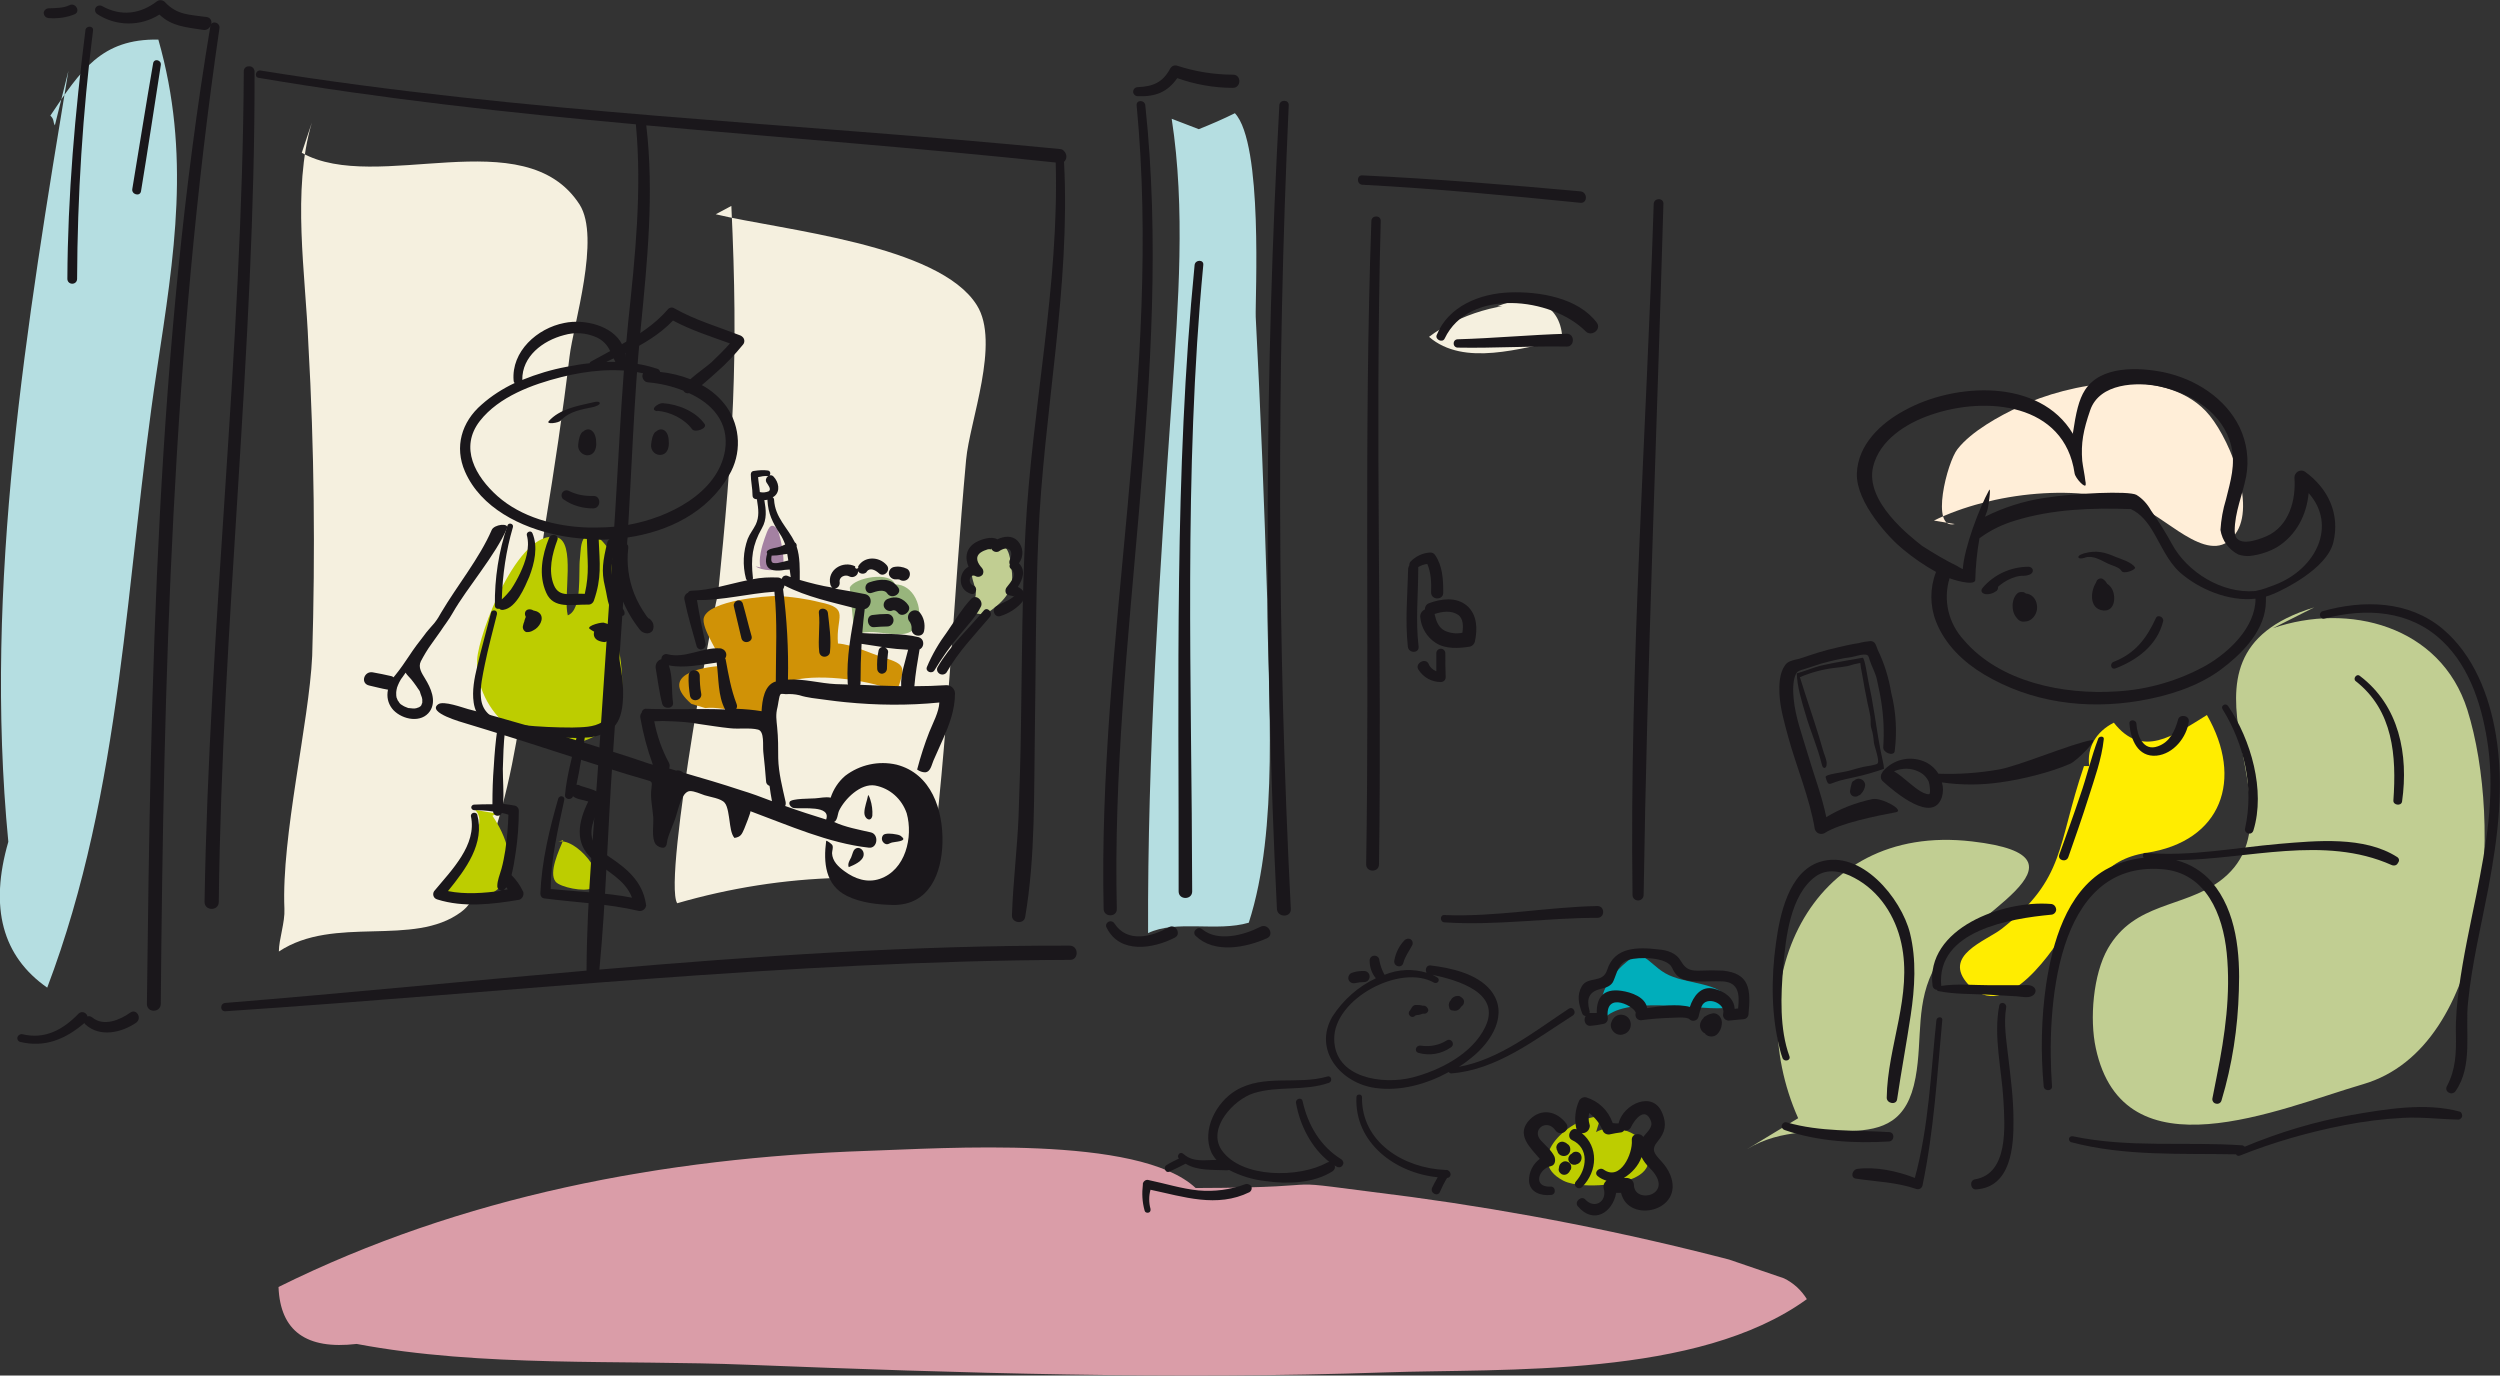 <svg version="1.1" id="Calque_1" xmlns="http://www.w3.org/2000/svg" x="0" y="0" viewBox="0 0 719.9 396.1" xml:space="preserve"><rect x="0" y="0" width="719.9" height="396.1" fill="#333333" stroke="none"/><style>.st0{fill:#b5dee1}.st3{fill:#f5f0df}.st4{fill:#c1ce92}.st6{fill:#bdcd00}.st10{fill:#1a171b}</style><g id="Calque_5"><path class="st0" d="M15.8 36.1c-.6-1-.1-1.7-1.3-2.8 8.7-13 14.7-22.2 31.1-21.9 9.4 33 4.6 62-.4 95-9.1 59.9-9.8 120.5-31.6 178-12.9-9-16.7-23-11.2-42-7.2-74.3 5.3-149.1 17.3-222M337.4 34.2c4 25.9 1.9 53.1.1 79.7-3.6 51.4-7.1 103.3-6.9 154.8 8.1-3.9 19.8-.3 29-3 8.8-27.2 5.5-65.2 5.3-93.1-.8-27.1-1.9-54.2-3.3-81.3-.2-5.3 2.2-50-6-58.7-3.4 1.7-6.9 3.2-10.4 4.6"/><path d="M562.9 150.9c-7.2 1.8-2.2-17.9.8-21.6 4-5.1 12-9.5 17.8-12.2 14.3-6.8 41.1-11.8 53.6 1.2 6.3 6.5 14.4 25.8 9.1 34.7-6.7 11.2-19.2-3.1-27.8-6.9-16.9-7.4-43.1-4.3-59.5 3.8" fill="#ffeed8"/><path d="M344.3 342.1c-16.4-15.4-72.7-11.4-94.5-10.7-58.7 2-116.8 13-169.6 39.2.5 12.7 8 18.1 22.5 16.4 36 6.8 76.2 4.5 112.7 6 60.9 2.4 122.5 4.3 183.3 2.2 34.8-1.2 90.2 1.7 121.6-21.1-1.6-2.6-3.9-4.7-6.6-6l-15.8-5.4c-30-7.8-60.5-13.8-91.3-18-47.2-6-14.7-2.7-62.3-2.6" fill="#da9da8"/><path class="st3" d="M89.8 35.3c-5.8 19.6-1.8 43.5-1 63.9 1.7 29.9 2 59.8 1.1 89.7-.9 19.2-8.9 51.9-8 72.8.2 3.9-1.6 8.8-1.6 12.3 16-10.6 38.7-1.1 52.5-11.4 4.6-3.4 3.8-7.7 5.7-12.3 12.8-30.4 13.4-67.8 18.6-99.8 2.6-16 5-31.8 6.9-47.8 1.1-9.3 9-34.2 2.9-43.8-15.9-24.6-58.4-2.8-80-14.9M206.1 61.7c19.1 4.6 64.3 8.7 75.2 26.2 6.8 10.8-2.1 33.4-3.1 44.5-3.7 40.4-5.2 80.8-10.4 121.2-8.5 2.7-17.7 2.4-26-.8-15.9.4-31.6 2.9-46.8 7.3-4.3-7 12.3-94.4 11.7-88.4 4.4-43.5 6-68.6 3.9-112.4M442.8 88.2c-9.2-2-23.2 2.6-31.3 8.8 10.1 8.7 26.5 3.2 38.4.9-.2-9.8-7.8-14-18.8-9.7"/><path class="st4" d="M517.8 322c-16.9-37.9 2.5-85.3 50.1-79.7 38.8 4.5-2.5 21.9-10.4 35.6-6.1 10.6-3.8 21-5.9 32.4-4.7 25.8-28.5 8.4-48.5 20.6M654.5 180.9c21.7-7.5 48.3-.8 56 23.5 10.3 32.9 6.6 97.1-30 107.8-24.3 7.1-69 27-77-10.4-1.8-8.3-.8-21.2 3.5-28.7 7.7-13.3 21.6-11.6 32.1-19.3 27.1-19.9-20.5-64.3 27.3-78.9"/><path d="M601.6 220.6c-.7-5.4 2-9.9 7.1-12.5 8.1 10.4 17.1 3.8 26.8-2.2 10.6 18.4 4.4 36.4-17.5 39.7-12.3 1.9-15.9 10.1-22.2 20.6-3.8 6.4-18.2 29-29 17.3-7.7-8.4 5.1-12.5 9.7-16.1 18.4-14.6 15.7-23.6 23.6-46.8" fill="#ffed00"/><path class="st6" d="M461 321.5c-8.5-.2-22.8 12.3-10.8 18.5 3 1.5 8.3 1.5 11.7 1.2 4-.4 12.1-1.6 12.8-6.6 1.1-7.8-9.5-11.8-15.1-8.6"/><path d="M461.2 290c-.5-5.1 3.6-10.1 7.3-13.1 5.3-4.7 6.6 2.1 13.3 4.4 5.9 2.3 18.3 2.3 14.4 9-8.5.5-28.6-3.7-34.5 3.2" fill="#00aebb"/><path class="st4" d="M279 176.4c.4-2 2.1-3.5 2-5.8-.1-1.6-.9-3.1-1.1-4.7-.6-4.2 2.5-10.5 7.8-9.3 3.2.7 3.2 4.8 3.6 7.4 1 6.3-2.5 9.5-7.7 13"/><path d="M219 163.4c-.7-2.2.4-6.2 1.2-8.4.9-2.5 1.6-4.9 3.5-2.8.8.9 2.5 9.1 1.7 10.6-1.2 2.1-6.2 1.5-7.8.3" fill="#a481a2"/><path d="M244.7 169.2c1.3-2.9 11.9-4.8 13-.9 5.3-.2 8.5 7 6.3 11.6-2.9 6.2-13.6-.6-17.9 3.5" fill="#98b57c"/></g><g id="Calque_2"><path class="st10" d="M451.7 290.5c-9.7 6.4-19.9 14.6-31.6 16.7 1.3-.8 2.5-1.7 3.6-2.6 5.8-4.6 11-12.7 5.5-19.5-4-4.8-11.5-6.4-17.3-7.1-1.2-.1-1.6 1.3-1.1 2.1-4-1.2-8.2-1-12.1.6-.7-1.2-1.2-2.6-1.5-4.1 0-.8-.6-1.4-1.4-1.4-.8 0-1.4.6-1.4 1.4 0 1.9.6 3.7 1.8 5.1-5.1 2.4-9.4 6.2-12.5 11-5.7 9.7 2.5 19.3 12.4 20.6 7.2 1 14.7-1.1 21.1-4.6.1.2.4.4.7.4 13.1-1 24.2-9.8 34.9-16.6 1.4-.8.2-2.9-1.1-2zm-45.1 19.8c-8.4 2.1-22.3.2-22.4-11.1-.1-11.6 19.1-21.8 28.8-16.2.4.2 1 0 1.2-.4.2-.4.1-.9-.3-1.1-.4-.3-.9-.5-1.4-.8 7.4 1.6 19.9 5.2 15.2 15-3.7 7.8-13.2 12.6-21.1 14.6zM416.5 336.9h-.3c-11.9-.5-24.2-7.9-24-21 0-.5-.5-.8-.9-.7-.4 0-.7.3-.7.7-.6 13.2 11.2 21.9 23.4 23.1-.6 1-1.1 2-1.6 3-.7 1.5 1.5 2.7 2.2 1.3.6-1.4 1.3-2.8 2.1-4.1.6 0 1.1-.6 1-1.2s-.6-1.1-1.2-1.1zM386.2 333.8c-6-3.7-9.6-9.9-11.1-16.7-.3-1.3-2.1-.7-1.9.5 1.1 6.4 4.4 12.9 9.6 17-.2 0-.5.1-.7.2-7.9 4.4-24.6 4.6-30.3-3.6-4.3-6.3 3.5-14.6 9.2-16.4 7-2.2 14.6-.5 21.7-3 1.1-.4.7-2.2-.5-1.8-8.7 2.5-18.2-.8-26.3 4-5.7 3.4-9.9 11.4-7.1 17.8.4.8.9 1.6 1.5 2.2-3.3 0-6.7.8-9.5-1.7-.4-.4-1-.4-1.3 0-.4.4-.4 1 0 1.3-1.2.6-2.5 1.2-3.6 1.9-1 .6-.3 2.4.8 1.9 1.6-.7 3.1-1.5 4.7-2.3 3.4 2.1 7.9 1.7 11.8 1.9.2 0 .5 0 .7-.1 3.3 1.7 6.8 2.8 10.5 3.2 6.2.9 13.8.7 19.3-2.8.6-.4.9-1.1.6-1.7.2.1.5.3.7.4.6.3 1.4.1 1.7-.6.3-.5.1-1.2-.5-1.6zM358.6 341c-4.3 1.6-8.9 2.2-13.5 1.8-4.9-.5-9.6-2-14.4-3-.7-.2-1.4.3-1.6 1v.3c-.3 2.5-.2 5 .5 7.5.1.5.6.7 1.1.6s.7-.6.6-1.1c-.5-1.8-.5-3.7 0-5.5 9.5 2 19.1 5.3 28.5.7.6-.4.8-1.1.5-1.8-.6-.5-1.2-.7-1.7-.5z"/><path class="st10" d="M410 289.6h-.4c-.5-.2-1.1-.2-1.6-.2h-.5c-.5.1-.9.5-1.1 1-.1.1-.2.2-.2.3s-.1.2-.2.3l-.1.1c-.8 1 .6 2.4 1.6 1.4l.1-.1h.1l.3-.1c.6 0 1.2-.2 1.7-.4h.5c.6 0 1.1-.5 1.1-1.1-.2-.7-.7-1.2-1.3-1.2zM421.2 287.5c-.3-.3-.6-.5-1-.7-.7-.1-1.5.1-2 .6-.2.2-.3.3-.4.6-.2.2-.3.3-.4.5-.2.5-.3 1-.1 1.5 0 .3.1.5.3.7.2.2.5.3.8.3.7.2 1.4 0 1.9-.5.3-.4.6-.8 1-1.1.4-.6.4-1.4-.1-1.9zM404.5 270.7c-1.6 1.6-2.6 3.7-3 5.9-.3 1.7 2.1 2.4 2.6.7.5-1.9 1.6-3.3 2.5-5 .4-.6.2-1.5-.5-1.9-.5-.2-1.2-.1-1.6.3zM392.8 279.6c-1.2 0-2.3.1-3.4.5-.8.2-1.3 1.1-1.1 1.9s1.1 1.3 1.9 1.1c.9-.2 1.8-.3 2.6-.3.9 0 1.6-.7 1.6-1.6s-.7-1.6-1.6-1.6zM534.7 136.3c-.3 8.5 9.6 18.9 13.2 21.8 3 2.5 6.2 4.7 9.6 6.6-1.8 4.6-1.8 9.7 0 14.3 2.6 6.6 7.8 11.6 13.8 15.2 13.6 8.1 29.3 10.2 44.8 7.6 8.2-1.4 16.6-4 23.3-8.9 5.8-4.3 12.2-10.6 13-18.2.1-1 .1-1.9.1-2.9 1-.3 2-.7 2.9-1.1 1.8-.8 14.6-6.8 16.5-14.5 2-8.2-1.5-15.6-8.2-20.4-1-.6-2.2-.2-2.7.7-.2.3-.3.7-.3 1 .5 6.4-1.5 14-8 16.9-2.8 1.2-9.2 3.5-9.2-1.5 0-5.4 2.3-10.5 3.3-15.7.9-4.8.2-9.8-1.9-14.2-4.1-8.4-12.8-13.9-21.8-15.8-7.4-1.5-18.2-1.9-22.7 5.1-1.8 2.8-2.6 6.5-3.5 12.5.1.2.2.5 0 .1-9.6-16.1-34.1-14.7-48.5-6.7-6.9 3.7-13.4 9.9-13.7 18.1zm26.7 30.2c.3.2 7.3 2.5 7.4.5.1-4 .5-8 1.2-12 3.1-2.3 6.6-4 10.3-5.1 10.7-3.3 22.1-3.7 33.3-3.3 2.8 1.3 4.8 3.7 6.7 7 2.2 3.8 4.1 8.2 7.4 11.2 5.4 4.8 14.1 8.5 21.8 7.6 0 8.2-7.6 15.4-14.2 19.2-7.9 4.4-16.8 7-25.8 7.5-15.2 1-33.6-2.6-44-14.8-4.5-4.9-6-11.6-4.1-17.8zm-22-32.2c1.9-7.6 9.5-12.4 16.5-14.8 16-5.6 38.6-3.4 41.5 16.8.2 1.4 3.2 4.6 3.2 3.2 0-.3 0-.7-.1-1-.2-1.8-.7-4.1-.9-5.8-.4-5.1.3-8.8 2.3-14.6 2.7-7.8 13.4-8.2 20.1-6.8 8.9 1.9 18.2 7.6 20.5 17.1 1.3 5.4-.2 10.1-1.5 15.4-.9 2.9-1.4 5.8-1.6 8.8.5 3.1 2.4 5.7 5.2 7.1 1 .3 2.1.5 3.2.4 2.8-.3 5.6-1.2 8-2.6 5.5-3.5 8.4-9.2 9-15.5 8.2 9.2 2.3 21.8-9.7 26.4-4.7 1.8-4.3 1.4-5.7 1.8-9.5.8-19.6-5.4-24-13.6-1.8-3.3-3.8-6.5-6-9.6-1-1.8-2.4-3.4-4.2-4.5-2.2-1.2-17.8-.5-26.6.9-5.9.9-11.6 2.7-17 5.4.2-.5.4-1.1.6-1.6.4-1.1 1.2-7.1.6-6.1-2.9 5.3-7.2 16.7-7.6 22.8-.3-.1-1.6-.9-1.6-.9-3.5-1.7-6.8-3.7-10.1-5.8-3.4-2.7-16.6-12.8-14.1-22.9z"/><path class="st10" d="M596.8 124.8c-.2-.3-.1-.2 0 0zM517.2 189.9c.3-.1.6-.1.9-.2 3.6-1.2 7.1-2.4 10.8-3.2 2.1-.5 4.2-1 6.3-1.3 1.1-.3 2.3-.5 3.5-.6 1.4.1 1.5 1.3 2 2.5 1.9 3.9 3.2 8.1 3.9 12.4 1.4 5.5 1.7 11.2 1 16.8-.2 1.6-3.4.5-3.3-1.1.3-4.4.1-8.9-.6-13.3-.3-2.1-.8-4.1-1.2-6.1s-1.5-3.8-2.1-5.7c-.2-.6-.3-1.3-.8-1.5-1-.4-3.3.4-4.4.6-3 .4-5.9 1.1-8.8 1.9-1.6.5-3.2 1.1-4.9 1.6-1 .3-2 .5-2.4 1.5-.9 2-.8 4.9-.6 7 .5 5.3 2.4 10.3 3.9 15.4 1.8 6.2 4.2 12.4 5.5 18.7 4.1-2.5 8.6-4.2 13.3-5.2 2.7-.5 9.5 3.3 6.7 3.8-5.3 1-16 3.1-20.5 6-.9.5-2.1.2-2.6-.7-.1-.1-.1-.3-.2-.4-1.5-9.1-5.3-17.9-7.7-26.7-1.1-4.1-2.3-8.2-2.5-12.4-.1-2.5 0-5.9 1.6-8.1.7-1.1 2-1.4 3.2-1.7z"/><path class="st10" d="M532.8 227.4c0-.2.1-.4 0 0 0-.1.1-.4.1-.6l.3-1.2c.1-.4.3-.7.7-.8.5-.5 1.2-.7 1.8-.5.8.2 1.4 1 1.4 1.8-.1.9-.5 1.8-1.2 2.5-.1.2-.3.3-.5.4h-.1c-.3.3-.7.4-1.1.4-.5 0-1.1-.3-1.3-.8-.2-.4-.2-.8-.1-1.2zM542.2 219.3c-1-4.4-1.7-9-2.4-13.5-.5-3.3-1.1-6.5-1.8-9.7-.3-1.5-1-6.4-1.6-6.7 0 0-8.4 1.4-12.2 2.3-2.3.6-4.5 1.6-6.8 2.2.1 3.8 1.4 8 2.5 11.7 1.4 4.9 3.5 9.5 4.7 14.5.3 1.5 1.4 1.3 1.4-.1.1-1.1-.7-2.7-1-3.8-.4-1.4-.8-2.8-1.2-4.1-1.6-5.2-3.9-11.9-5.5-17.1 3.3-1.4 6.7-2.3 10.2-2.7 1.2-.1 2.4-.3 3.6-.5 1.2-.4 2.4-.7 3.6-.9.1.9.2 1.8.4 2.6.5 3.1 1.1 6.1 1.7 9.1.3 1.3.6 2.5.8 3.8s-.1 2.2.3 3.4c.4 1.3.6 2.6.7 4 .1 1 1.7 5.2 1.1 6-.3.5-3.5.9-4 1-1.4.3-2.7.7-4.1 1.1-2 .6-7.1 1-6.9 1.9.7 2.5.9 2.1 2.8 1.4s4-1 6-1.5c2.7-.6 5.4-1.4 8-2.3 0-.8-.2-1.5-.3-2.1zM602.4 213.1c-5.9 1-21 7.5-26.9 8.5-5.7 1-11.5 1.4-17.3 1.2-1-1.6-2.5-2.9-4.3-3.6-4.1-1.6-8.7-.5-11.6 2.8-.1.1-.2.3-.3.5-.6.8-.5 1.9.2 2.5 3.2 2.9 14.4 12.5 17 4.5.4-1.4.4-2.8 0-4.2 5.5.8 11.2.8 16.7 0 6.1-.8 14.7-2.9 20.3-5.4 2.1-1 8.1-7.2 6.2-6.8zm-46.9 15.6c-1.9.1-4.6-2.4-6-3.5-1.3-1.1-2.6-2.2-4.1-3.1 2.3-1 4.9-1 7.1.1 1.3.6 2.3 1.6 2.9 2.9.3.8.6 3.6.1 3.6zM620.8 178c-2.7 5.9-6 10.2-12.2 12.6-1.2.5-.7 2.3.5 1.9 6.3-2.4 12.1-6.7 13.8-13.6.3-1.2-1.6-2.1-2.1-.9zM416.6 299.6c-2.2 1.4-4.9 1.9-7.5 1.5-1.4-.2-2 1.7-.6 2.1 3.2.9 6.6.3 9.3-1.6 1.3-.8.2-2.8-1.2-2zM550 268.7c-2.5-10-14.1-24.3-26-20.5-9 2.9-11.5 15.4-12.6 23.4-1.4 10.1-1.4 20.9 1.2 30.8.2.8.4 1.5.7 2.3.5 1.2 2.4.7 2-.5-2.9-7.9-2.5-17.6-1.8-25.8s2-20.7 9.3-26c3.5-2.5 7.7-1.5 11.2.4 7.2 3.8 11.8 11 13.5 18.8 3.3 15-4 29.6-4.2 44.5 0 1.7 2.8 2.2 3 .4 1.2-8.1 2.7-16.1 3.9-24.1 1.2-8 1.7-16-.2-23.7zM690.3 246.8c-9.5-6.1-23.3-4.7-34-3.8-12.7 1.1-25.6 3.7-38.4 2.6-.9-.1-1 .9-.6 1.4-3.9.4-7.7 1.6-11.1 3.5-11.2 6.6-15.2 21.1-17 33-1.4 9.7-1.6 19.5-.7 29.3.1 1.5 2.5 1.5 2.4 0-1.6-21.9.7-65.1 31.8-62.5 12.6 1 17.4 13.1 18.5 24.1 1.2 11.8-.5 23.7-2.8 35.2-.4 2.2-.9 4.4-1.3 6.6-.2.7.3 1.5 1 1.6.7.2 1.4-.2 1.6-.9 3.1-10.3 4.7-20.9 5-31.6.4-10.6-.6-22.9-7.8-31.3-2.7-3.1-6.3-5.3-10.3-6.3 20.8-.2 42.6-7.3 62.1 1.4.7.3 1.5.1 1.8-.6.5-.6.4-1.3-.2-1.7z"/><path class="st10" d="M718.7 211.5c-1.9-11.3-6.4-22.9-15.3-30.4-9.8-8.2-22.8-8.4-34.6-5.1-.6.2-.9.8-.7 1.4.2.5.7.9 1.3.7 11.9-3.1 24.5-2.4 33.8 6.4 8.3 7.8 11.8 19.7 13.3 30.7 1.9 14.3-.6 28.4-3.4 42.4-1.8 8.9-3.8 17.9-5 26.9-.6 4.4-1 8.8-.9 13.3.1 5.4 0 10.1-2.6 15-.4.7-.1 1.6.7 1.9.6.3 1.4.1 1.8-.5 5.1-7.3 2.7-17.2 3.6-25.6 1.1-11.1 3.8-22.1 5.9-33.1 2.7-14.6 4.6-29.1 2.1-44z"/><path class="st10" d="M679.5 194.6c-.9-.7-2 .8-1.2 1.5 10.9 8.5 11.8 21.6 10.9 34.4-.1 1.4 2.3 1.7 2.5.3 1.9-13.5-.8-27.6-12.2-36.2zM544 326c-9.9-.6-19.8 0-29.5-2.8-.6-.2-1.2.2-1.4.8-.2.6.2 1.2.8 1.4 9.5 3.3 20.1 3.9 30 3.3.7 0 1.3-.6 1.3-1.3.1-.8-.5-1.4-1.2-1.4zM708.3 320.1c-9.8-2.7-21.5-.7-31.3 1-10.5 1.9-20.8 5-30.6 9.1-.2-.2-.5-.4-.9-.4-16.2-1.1-32.5.8-48.6-2.6-.5-.1-1 .2-1.1.6-.1.5.2 1 .6 1.1 15.4 4.1 31.7 3.2 47.5 3.5.2.4.6.5 1 .4 9.8-3.9 19.9-6.8 30.2-8.8 5.6-1.1 11.2-1.8 16.9-2.1 5.4-.3 10.6.4 16 .5.6-.1 1.1-.7 1-1.3-.1-.5-.3-.9-.7-1z"/><path class="st10" d="M557.6 293.8c-1.6 15.1-2.2 30.7-6.2 45.4-5.1-2-11.3-3.3-16.6-2.6-1.4.2-2.1 2.5-.4 2.8 6 .9 11.7 1 17.5 3 .7.2 1.5-.2 1.7-1 3.3-15.8 4.2-31.6 5.7-47.6.2-1.2-1.6-1.1-1.7 0zM579.8 322.4c0-6-.8-12-1.5-18-.5-4.6-1.4-9.6-.6-14.3.2-1.3-1.7-1.9-2-.5-1.7 8.7.7 18.4 1.2 27.1.4 7.3 1.6 21.3-8.2 22.9-1.7.3-1.3 3.1.4 2.9 10-.7 10.8-12.3 10.7-20.1zM590.5 260.3c-13.5-1.1-36.1 6.9-34 23.6.1.6.6 1.1 1.2 1.1.1.2.3.4.5.4 4.5.9 9.2.8 13.8 1l8.8.5c1.3.1 3.3.6 4.5-.2.7-.4 1.1-1.3.7-2-.1-.2-.2-.3-.3-.4-1-.9-2.5-.6-3.8-.6h-9c-4.5 0-9.4-.5-13.9.2-1.5-16 20-19.4 31.6-20.5.8 0 1.5-.7 1.5-1.5-.1-1-.8-1.6-1.6-1.6zM641.6 203.3c-.7-1-2.2-.1-1.6.9 6.3 10.2 9.1 22.5 6.5 34.3-.2.7.2 1.3.9 1.5.7.2 1.3-.2 1.5-.9 3.5-11.4-.7-26.1-7.3-35.8zM604.2 212.7c-2 5.3-3.3 11-5.2 16.4-1.9 5.7-4 11.4-6 17-.6 1.6 2 2.4 2.6.7 2-5.7 4-11.4 5.8-17.1 1.7-5.4 3.8-11.1 4.4-16.8.2-1-1.3-1-1.6-.2zM627.2 207.2c-.9 3.3-2.4 6.5-5.8 7.7-4.3 1.6-6-3.2-6.2-6.5-.1-1.3-2.2-1.3-2 0 .3 4.5 2.4 9.7 7.8 9.2 4.9-.5 8.7-5.3 9.3-9.9.1-1.8-2.7-2.1-3.1-.5z"/><path class="st6" d="M178.5 164.2c-1.2-3.2-6.5-13.1-10.1-9.5-1.3 1.3-1.2 4.5-1.4 6.1-.5 4 .8 14.7-3.5 16.4-1.4-5.4 2.4-21.2-3.2-22.5-11.1-2.5-22.5 27.8-22.9 35.2-.7 15.5 15 28.3 29.7 23.8 13.9-4.3 12.8-16 11.1-27.3-1.1-7.4 3.1-14.5.3-22.2z"/><path class="st10" d="M153.3 153.5c-.4-.9-1.8-.3-1.6.6 1 3.6-.4 7.7-1.9 10.9-.8 1.7-1.7 3.3-2.7 4.8-.8 1-1.6 1.9-2.6 2.8.2-7 1.2-14 3.2-20.8.3-1-1.3-1.5-1.6-.4-2.5 7.4-3.7 15.2-3.6 23 0 .6.5 1 1.1.9h.2c.3.3.7.4 1.2.3 3.7-.6 6.1-6.5 7.4-9.5 1.5-3.9 2.6-8.6.9-12.6zM155.5 176.7c-.4-.4-.9-.7-1.5-.8l-.3-.1h-.1c-.4-.3-1-.4-1.5-.3-.4.1-.8.4-.9.9-.1.4 0 .8.2 1.2 0 .1 0 .2-.1.3 0 .1-.1.2-.1.3-.1.2-.2.5-.2.7-.2.4-.3.9-.4 1.3-.2.7.2 1.5.9 1.8.7.1 1.5-.1 2.1-.5 1.7-.8 3.2-3.3 1.9-4.8zM176.7 182c0-2.2-2.6-2.6-2.6-2.6-.3-.5-5.4.8-4.3 1.7.4.3.9.6 1.3.8-.1.2-.1.5-.1.7 0 1.7 1.8 2.2 3.1 2.3 1.5-.3 2.6-1.5 2.6-2.9z"/><path class="st6" d="M136.8 233.2c5.8 5.8-10.6 18.4-8.2 24 2.4 5.6 13.4.8 15.6-2 4.9-6.2 1.4-14.7-2.4-20.3l1.3-.6"/><path class="st10" d="M186 260.3c-1-6.5-5.5-10.2-10.6-13.6-1.9-1.3-4-2.7-4.8-5-1.1-3.5 1.2-7.7 2.9-10.6.4-.7.3-1.7-.3-2.3-1.7-1.4-3.9-1.8-6-2.5-.3-.2-.6-.3-1-.3h-.2c1-4.5 1.6-9.1 2.4-13.6 2.6 0 5.1-.8 7.3-2.1 2.5-1.8 3.3-4.7 3.6-7.7.5-4.9-.4-10.2-1.4-15-.3-1.7-3.3-1.3-3.1.4.5 4.4 1.3 8.8 1.2 13.2 0 2.4-.4 5.2-2.6 6.7-2.4 1.6-5.8 1.5-8.6 1.6-4.8 0-9.5-.2-14.3-.7-1.7-.2-3.4-.4-5.1-.9-.3-.4-.8-.6-1.3-.4-3-1-5.3-2.9-5.6-6.6-.3-3.1.5-6.4 1.1-9.5 1-4.9 2.3-9.7 3.5-14.5.1-.5-.1-1-.6-1.1-.5-.1-1 .1-1.1.6-1.3 5.2-2.8 10.4-4 15.6-.8 3.3-1.5 6.9-1 10.3.6 4.2 3.4 6.4 6.8 7.8-.5 3.5-.8 7-1 10.5-.3 3.7-.4 7.3-.4 11-1.8 0-3.5 0-5.3.1-.4 0-.8.4-.8.8s.4.8.8.8c1.8 0 3.7.1 5.5.4 0 .7.7 1.3 1.4 1.2.5 0 .9-.3 1.1-.8.6.1 1.3.3 1.9.5-.1 3.4-.4 6.9-.9 10.3-.3 1.8-.6 3.5-1.1 5.3s-1.2 3.3-1.2 5c0 .7.6 1.2 1.2 1.3-5.1.7-10.4 1.1-15.4.1 5.1-6.3 10.7-13.7 8.4-22.1-.3-.5-.9-.6-1.4-.3-.3.2-.4.5-.4.8 1.8 8.3-5.6 15.6-10.4 21.4-.6.6-.6 1.6 0 2.2.2.2.4.3.7.4 7.6 2.4 15.9 1.4 23.6.1.9-.3 1.4-1.2 1.2-2.2 0-.1-.1-.2-.2-.4-.8-1.7-1.9-3.2-3.2-4.5.5-2.1.9-4.3 1.2-6.5.6-4 .9-8 .9-12.1 0-.6-.4-1.2-1.1-1.4-1.1-.2-2.3-.4-3.4-.5.2-3.3-.1-6.8-.1-10.1.1-3.6.2-7.2.6-10.8 1.5.4 3.1.7 4.6.9 5.3.7 10.7 1 16 1-1.2 5.4-2.8 10.9-3.3 16.4-.1 1.4 1.9 1.6 2.3.4 1.1.9 2.9 1 4.4 1.5-2.8 5.7-4.2 12 1.3 16.7 4.4 3.7 9.3 5.8 11.3 11-7.7-1.5-15.6-1.7-23.4-2.5 0-8.7 2.1-17.2 3.9-25.7.1-.5-.2-.9-.7-1-.4-.1-.8.2-1 .5-2.6 9-4.8 18.1-5.2 27.5 0 .7.4 1.3 1.1 1.4 9.1 1.2 18.3 1.5 27.2 3.6.9.2 1.9-.4 2.1-1.3.1-.1.1-.4 0-.7zm-41-4c.2-.1.3-.2.4-.3.1-.1.2-.3.4-.5.1.2.3.4.4.6l-1.2.2zM141.6 152.6c-3.5 8.1-10 16.1-14.5 23.7-.6 1.1-1.2 2.1-2 3.1-1 1.2-2.1 2.3-3 3.6-1.5 1.9-3 3.9-4.3 5.9-1.2 1.8-2.5 3.7-3.8 5.3-1.3 1.5-2.2 3.3-2.4 5.2-.2 1.9.4 3.7 1.7 5.1 2.7 2.8 8.1 3.8 10.5.3 2-3 .2-6.8-1.4-9.4-.9-1.5-2.1-3.2-1.2-5 .9-1.7 1.9-3.4 3-4.9.9-1.3 1.8-2.5 2.7-3.8 1.1-1.7 2.4-3.3 3.4-5.1 4.2-7.4 12.4-16.7 15.7-24.5.6-1.6-3.7-1.1-4.4.5zm-20.2 48l.1.3c0 .2.1.3.1.5V202.3c0 .1 0 .2-.1.3s-.1.2-.1.3v.1c-.1.1-.2.2-.3.4h-.1c-.1.1-.2.2-.4.3h-.1c-.2.1-.3.1-.5.2l-.5.1h-.7c-.3 0-.7-.1-1-.1h-.2l-.5-.2-.5-.2-.4-.2c-.3-.2-.5-.3-.8-.5l-.2-.2c-.1-.1-.2-.2-.3-.4s-.2-.3-.3-.4l-.1-.2c-.1-.2-.1-.3-.2-.5 0-.1-.1-.2-.1-.2-.1-.4-.1-.8-.1-1.2v-.1-.3c0-.1.1-.5.1-.7s.1-.2.1-.4v-.1c.1-.3.2-.5.3-.8.2-.5.5-1.1.8-1.6l.2-.3.3-.4c.2-.3.4-.6.7-1 .1-.1.1-.2.2-.3.4.7 1.1 1.3 1.6 1.9s1 1.3 1.5 2l.6.9.1.1.3.5c.1.4.3 1 .5 1.5zM190.8 123.7c-.7-.2-1.4.1-1.9.6h-.1c-.9.7-1.2 2.6-1.3 3.7-.2 1.5.9 2.9 2.4 3h.3c1.8-.1 2.4-1.8 2.4-3.3s-.2-3.5-1.8-4zM169.8 123.7c-.7-.2-1.4.1-1.9.6h-.1c-.9.7-1.2 2.6-1.3 3.7-.2 1.5.9 2.9 2.4 3.1h.4c1.8-.1 2.4-1.8 2.4-3.3s-.3-3.6-1.9-4.1z"/><path class="st10" d="M213.9 99.3c.6-.6.6-1.7-.1-2.3-.2-.2-.4-.3-.6-.4-6.4-2.5-13-4.4-19-7.8-.6-.4-1.4-.3-1.9.3-3.7 4.3-8.4 7.3-13.2 10-2.8-5.4-10.9-7.3-16.6-6.1-7.8 1.5-15.3 8.2-14.6 16.6 0 .3.1.5.3.7-3.4 1.6-6.7 3.7-9.5 6.2-5.8 5-7.9 12.2-4.8 19.3 4.6 10.5 16.1 16.1 26.7 18.3 2.8.6 5.6.9 8.4 1.1.1 6.3.8 9.5-.6 15.8-3.8-.3-7.3 1.3-8.9-2.5-1.7-4.1-.5-9 1-13 .6-1.5-1.8-2.1-2.4-.6-2 5-3.1 10.7-.8 15.8 2.1 4.8 7.4 3.3 12.2 3.4.7 0 1.3-.5 1.5-1.1 2.3-6.6 1.7-10.7 1.4-17.6 1.1 0 2.1 0 3.2-.1-.3.1-.6.4-.7.8-1.3 5.3-1.8 8.4-.7 12.8 1 4.1.7 7.5 4.5 8.4 1.7.4 1.4-1.7 0-2.6 0-.7 0-1.8.1-3 1.3 3.5 3.2 6.8 5.5 9.7.8 1 2.7 1.5 3.6.2.4-.7.4-1.7 0-2.4-.2-.4-.5-.7-.8-1-.2-.1-.4-.1-.5-.3-.2-.2-.4-.4-.5-.6-1.4-2-2.6-4.1-3.5-6.4-1.6-4.1-2.2-8.6-1.7-13 .1-.6-.1-1.1-.6-1.4.1-.6.2-1.1.3-1.5v-.2c11.9-1.7 23.2-7.3 29.3-17.9 3.7-6.2 3.4-13.9-.7-19.8-1.9-2.6-4.3-4.7-7.1-6.2 1.4-1.2 2.8-2.4 4.1-3.6 2.9-2.5 5.4-5.2 7.7-8zm-36.7 4.9h-2.6l2.1-1 .5 1zm-14.8-7.7c3.1-.9 6.3-.7 9.3.6 1.8.8 3.2 2.2 4 4-1.8 1-3.7 2-5.5 3-.2.1-.4.3-.4.5-2.2.2-4.4.6-6.5 1-4.4.8-8.7 2.1-12.9 3.8-.1-6.8 5.9-11.3 12-12.9zm14.7 76.1c-.6-1-.3-2.2-.8-5-.5-3.3-.1-6.7 1-9.8-.3 2.7-.2 5.4.2 8.1-.2 2.5-.3 4.9-.4 6.7zm1.6-16.5c-.4.1-.7.4-1 .7l.1-.2c.3-.6 0-1.2-.5-1.5-.1 0-.1-.1-.2-.1.6 0 1.3-.1 1.9-.2-.1.4-.2.8-.3 1.3zm30.1-26.5c-2 12.5-16.5 19.5-27.7 21.5-2.9.5-5.9.8-8.9.8h-3c-9.4-.3-19.1-3-25.9-9-6.4-5.7-11.1-14-5.1-21.7 5.5-7 15.1-10.5 23.4-12.6 7.5-1.9 15.9-2.8 23.6-1.1-.5.8-.1 1.9.7 2.4.2.1.4.2.7.2 3.5.3 6.9 1.1 10.2 2.4.3.6 1 .9 1.6.7 6.6 3 11.6 8.3 10.4 16.4zm-10-20.4c-2.8-1.1-5.8-1.8-8.7-2.1-.1-.4-.4-.8-.8-.9-3-1-6-1.6-9.2-1.8.1-.1.1-.3.1-.4 0-.8 0-1.6-.2-2.3 5-2.5 9.9-5.3 13.8-9.4 5.2 2.8 10.9 4.6 16.4 6.6-1.7 1.9-3.5 3.7-5.4 5.5-1.9 1.6-4.1 3.1-6 4.8zM440.6 322.3c-4.3 4.3 0 8.1 2.8 11.4-2 1.5-3.2 3.9-3.1 6.4.2 3.3 3.5 4.3 6.3 4 .7 0 1.2-.6 1.1-1.3 0-.7-.6-1.2-1.3-1.1-5 .2-3.5-5.1.2-5.9 1.3-.3 1.4-1.8 1-2.8-.9-1.8-2.5-3.1-3.8-4.5-3-3.1 1.6-6.6 4.1-3 1.4 2 4.5-.1 3.1-2-2.7-3.5-7-4.5-10.4-1.2zM456.8 316c-.8-.2-1.7.2-2.1 1-1.1 2.5-1.4 5.3-.8 7.9 0 .1.1.2.1.3-1.7-.7-3.1 2.2-1.3 3.1 5 2.3 4.3 8.4 1.1 11.9-1 1.2.7 2.7 1.8 1.6 4.5-4.6 4.7-11.6-.1-15.5 1.2.1 2.2-.8 2.3-2 0-.2 0-.4-.1-.6-.3-1-.3-2.1-.1-3.2 1.7 1.3 3.1 3 3.9 5 .3.9 1.3 1.4 2.3 1.1 1-.2 1.9-.4 2.9-.5.4 0 .8-.3 1-.6.8.2 1.7-.2 2-1 1-2.1 4-6 5.7-1.7.7 1.9-1.3 3.3-2.2 4.6-.9-1.4-3.5-1-3.3 1 .3 3.8-3.3 11.8-8.1 8.4-1.3-.9-3 .9-1.7 1.9.7.6 1.6 1 2.5 1.3-.7.5-1 1.4-.8 2.2 1.1 4-2.8 6-5.3 3.2-1.1-1.2-3.2.6-2.2 1.9 4.6 5.5 10.1 1.8 11.1-3.8h1.4c2.1 9 18.3 5.3 14.2-5.1-.6-1.5-1.5-2.8-2.6-4-2-2.2-3.1-3.3-1-5.8s2.6-4.9 1.3-8c-2.7-6.8-11.3-2.6-12.6 2.8v.1c-.6 0-1.1 0-1.7-.1-1.3-3.7-4.1-6.3-7.6-7.4zm18.2 20.3c7.9 7.7-4.5 10.8-4.5 4.8-.1-1.1-1-1.9-2.1-1.9h-.8c2.3-1.4 4.2-3.5 5.1-6 .6 1.2 1.4 2.2 2.3 3.1zM452 337.3v-.1.1z"/><path class="st10" d="M449.1 335.5c-.1.3-.2.5-.2.8-.2.6 0 1.2.5 1.6.4.4 1 .5 1.6.3.3-.1.5-.3.7-.5.1-.1.2-.2.3-.4v-.1c0 .1-.1.1-.1.2.1-.1.1-.2.2-.3l.1-.2v.1c.3-.4.3-.9.2-1.4-.3-.9-1.3-1.4-2.2-1.1-.6.3-.9.6-1.1 1zM448.2 330.6c0 .3.1.6.3.9v.1c.3 1 1.4 1.5 2.4 1.2 1-.3 1.5-1.4 1.2-2.4-.1-.4-.4-.8-.8-1-.3-.3-.7-.5-1.1-.6-.9-.2-1.8.4-2 1.3 0 .1-.1.3 0 .5zM453 331.9l.1-.1c.2-.1.3-.2-.1.1z"/><path class="st10" d="M453.1 331.8c-.2.1-.4.3-.5.4-.6.3-1 .9-1 1.6.1 1 .9 1.7 1.9 1.6.1 0 .3 0 .4-.1 1-.2 1.7-1.2 1.5-2.3-.1-.5-.4-1-.9-1.2-.4-.2-1-.2-1.4 0zM496.1 279.5c-2.1-.1-4.2-.1-6.3 0-2.9.1-4.3-.2-5.8-2.8-1.3-2.3-3.9-3.1-6.4-3.3-6-.7-12.7-.8-14.8 5.9-1.3 4-5.5 1.7-7.3 4.7-1.5 2.6-.9 5.1.1 7.8.1.4.5.7 1 .8-.7 1-.2 2.9 1.4 2.8 1.3-.1 2.6-.3 3.9-.6.7-.2 1.1-.8 1.1-1.5-1.1-8.6 8.5-3 8-1.5-.2.8.2 1.7 1 1.9.1 0 .3.1.5.1 2.8-.4 5.6-.6 8.5-.7 1.1 0 4.6-.4 5.5.4.6.6 1.6.6 2.2 0 .2-.2.3-.4.4-.7.2-1 .5-2 .9-3 1.3-3.2 7-.9 6.2 2.1-.2.8.3 1.7 1.1 1.9.1 0 .3.1.4.1 1.4-.1 2.8-.3 4.3-.4.8 0 1.5-.7 1.5-1.5.7-7.2.3-11.7-7.4-12.5zm-2.6 5.2c-3.7-.9-5.9 2.2-6.9 5.3-3.5-1.1-8.7-.2-12.3.3-.4-3.1-4.5-4.6-7.5-5-5.1-.7-7.1 2-7 6.4h-2.1c.1-.2.1-.5 0-.7-.9-3.4-.2-5.5 3.5-6.3 1.3-.3 2.8-.8 3.4-2.2 1.1-2.5 1.4-5.2 4.4-6.1 2.8-.9 11.1-.9 12.5 2.3s3.5 3.7 6.7 3.9c2.6.1 5.2-.1 7.9 0 4.8.3 4.8 4.1 4.4 7.8l-1 .1c-.1-3-2.9-5.1-6-5.8z"/><path class="st10" d="M469.2 293.5c-.8-1.3-2.6-1.7-3.9-.9-.6.4-1.1 1.1-1.3 1.8-.2.4-.2.9-.1 1.4.4 1.5 1.9 2.5 3.4 2.1.3-.1.5-.2.8-.3 1.5-.8 1.9-2.7 1.1-4.1zM493.2 291.8c-.6.1-1.2.3-1.7.6-.2.1-.5.3-.7.4-.1.1-.2.2-.3.4-.2.2-.4.4-.5.6-.4.6-.6 1.4-.4 2.1.2.8.7 1.4 1.4 1.7 0 .1.1.1.1.2.9.9 2.5.9 3.4 0 .7-.7 1.2-1.7 1.3-2.8.3-1.7-1-3.4-2.6-3.2zM170.9 142.8c-2.4.1-4.8-.3-7-1.4-.7-.4-1.6-.2-2 .5-.4.7-.2 1.6.5 2 2.5 1.7 5.4 2.5 8.4 2.5 2.3 0 2.4-3.6.1-3.6z"/><path class="st6" d="M162.2 241.9c-1.2 2.9-4.3 9.4-2.2 12 1.3 1.6 8.3 3 10.3 1.9 5.7-3-5-15.3-9.8-13.3"/><path d="M199.1 202.7c-9.3-8.1 2-10.6 9.2-11-.5-2.5-6.6-10.9-5.6-13.9 1.6-4.9 17.6-6.2 21.4-6.2 4 .3 8 .8 11.9 1.8 9 1.8 4.6 4.2 5.3 11.9 4.1.3 8.9 2.7 13 4 6.8 2.1 6.4 2.8 3.9 10-6.7-3.4-21.7-5.3-29.3-3.5-6.7 1.5-2.9 4.8-6.2 8.7-2.7 3.2-14-1.4-19.6-.6" fill="#d09206"/><path class="st10" d="M572.2 168.7l-.6.4 2-.5-.4-.1.9 1.8c1.9-2.4 5.6-4.6 8.7-4.5.8 0 2.2-.3 2.5-1.1s-.3-1.4-1.1-1.5c-5.1 0-10 2.2-13.3 6.1-.7.9-.2 1.6.9 1.8 1 .1 2.1-.2 2.9-.8.5-.2.8-.9.6-1.4-.1-.2-.2-.3-.3-.4-.8-.7-2.1-.2-2.8.2zM580.9 170.9c-2 1.8-1.8 6.4.7 7.7s4.9-1 5-3.5c.1-2.9-2.2-5-5-3.9-1 .3-1.7 1.2-1.7 2.2 0 1.1.6 3.2 1.9 3.6 1.1.3 2.3-.4 2.7-1.4.4-1.7 0-3.4-1.1-4.7-.3-.3-1.2.1-1.5.2-2.9 1.3-1.8 4.6 0 6.5.3.3 1.2 0 1.5-.2 2.7-1.3 1.8-4.2 0-5.9-.4-.4-1.6.1-1.9.5-1.2 2.1-.9 4.7.7 6.5.3.3 1.4-.1 1.7-.3 2.1-1.6 1.1-4-.2-5.9-.3-.4-1.2-.1-1.5.1-1.8 1.1-2.5 3.3-1.6 5.2.8 1.8 2.8 1.8 4.2.5.9-.9 2.1-3 .7-4-1.1-.7-2.9-.3-3.9.4-1.9 1.2-.6 2.8.8 3.8.7.2 1.4 0 1.9-.5 1-1.3.8-3.1-.3-4.3-.3-.3-1.7.1-1.9.5-.6 1.3-.4 2.9.5 4.1.3.4 1.8-.1 1.9-.5.3-1.3.2-2.7-.2-3.9-.1-.5-1.8 0-1.9.4-.3.9-.3 1.8 0 2.7.1.5 2.1 0 1.9-.5-.3-.8-.3-1.7 0-2.5l-1.9.4c.4 1.2.5 2.5.2 3.7l1.9-.5c-.8-1.1-1-2.5-.4-3.7l-1.9.5c1 1.1 1.1 2.7.2 3.9l1.9-.5c-.6-.4-2.5-1.9-1.4-2.8.5-.4 1.3 0 1.5.6.1.6 0 1.2-.4 1.7-.1.2-.4.5-.5.8-.1.4-.2 0 .2.2-.3-.2-.6-.5-.7-.8-.8-1.3-.9-3.8.6-4.6l-1.5.1c1 1.4 2.4 3.9.6 5.2l1.7-.3c-1.5-1.7-1.7-4.2-.6-6.1l-1.9.5c1.1 1 2.7 3.9.7 4.9l1.5-.2c-1.1-1.1-2.8-4.5-.7-5.5l-1.5.2c.8 1 1.2 2.2 1.1 3.4 0 .1-.3 1.4-.3 1.4l.8-.2-.2-.1c0-.1-.6-.8-.6-1-.3-.7-.9-2.3-.2-3s1.8.9 2.1 1.5c.4 1 .5 2.1.2 3.2-.1.3-.3 1.3-.7 1.4s-1.3-.7-1.5-1c-1.1-1.6-1.2-4.9.4-6.2.3-.3-.3-.4-.5-.4-.8-.1-1.3.1-1.6.4zM600.6 160.5c2.2-.6 4.5.9 6.4 1.8 1 .5 3.3 1 3.9 2.1s4.3-.4 3.9-1c-.9-1.5-4-2.4-5.5-3-3.2-1.4-5.6-2-9-1.1-.4.1-2 .6-1.8 1.2s1.7.2 2.1 0zM603.9 167.3c-2 2.5-2.5 8.1 1.8 8.5 3.5.3 3.7-4.4 2.3-6.5-1.7-2.5-4.9-2-5.1 1.2-.1 1.3.2 2.6 1 3.6.8.9 2.2 1.1 3.3.4 1.1-.9.8-2.6.5-3.8-.3-1.4-.9-3.2-2.2-4-.6-.3-1.3-.1-1.7.5-1.1 2.2-1.6 8 2.4 7.2 3-.6 1.7-5.4 0-6.7-.6-.3-1.3-.1-1.7.5-.8 2.2-.6 4.3 1.4 5.7.5.2 1.1.1 1.5-.3 1.6-1.7.4-3.8-.9-5.4-.4-.3-.9-.3-1.3-.1-1.2.6-2 1.8-1.9 3.1.3 1.4 1.7 2.2 3.1 1.8 2.9-.6.7-4.4-.8-5.3-.6-.3-1.4 0-1.7.6-.6 1.5-.4 3.2.4 4.6.4.6 2.3 0 1.8-.8-.7-1.2-.8-2.7-.3-4l-1.7.6c1 .6 1.3 1.8 1.8 2.8v.4l.4-.2c-.3 0-.6-.1-.8-.4-.1-.1-.2-.3-.3-.5-.2-.7.1-1.5.7-1.9l-1.3-.1c.9 1 2.3 2.8 1.1 4.1l1.5-.3c-1.6-1-1.7-2.8-1.1-4.5l-1.7.5c.6.6.9 1.3 1.1 2.1.2.5.2 1 .3 1.5 0 .2-.1.4 0 .5 0 .4.1.2.1.2-1.7-1-1.1-4.3-.4-5.8l-1.7.5c1.8 1.1 1.8 4 1.9 5.8l-.1.4c.6-.1.7-.2.4-.2-.1 0-.2-.1-.3-.2-.3-.3-.5-.7-.7-1.1-.4-1-.4-2-.2-3 0-.2.2-.4.2-.5 0 0-.3-.1-.1.1s.5.4.7.6c.3.3.5.6.7 1 .5 1.1.6 2.3.2 3.4-.3.7-.4.6-1 .1-.6-.4-1.1-1.1-1.3-1.8-.3-1.6.1-3.3 1.1-4.6 1-.8-.8-.9-1.4-.3zM161.5 121.1c2.4-2.7 6.1-3.2 9.4-3.9.4-.1 2-.6 1.8-1.2s-1.7-.2-2.1-.1c-4.4 1-9.5 1.9-12.6 5.4-.8 1 2.9.5 3.5-.2zM189.3 118.3c3.7.3 7.8 2.3 10 5.3.8 1.1 4.5-.2 3.6-1.5-2.6-3.7-7.7-5.7-12-6-1.5-.1-4.1 2.1-1.5 2.3l-.1-.1z"/></g><g id="Calque_6"><path class="st10" d="M112.7 194.7c-1.8-.4-3.6-.8-5.4-1.1-2.5-.4-3.6 3.2-1 3.8 1.8.4 3.6.9 5.4 1.2 1.1.3 2.1-.3 2.4-1.4.3-1.1-.4-2.2-1.4-2.5zM238.4 176.5c-.2-1.6-2.8-1.7-2.6 0 .4 3.7-.3 7.5.1 11.2.1.9.8 1.5 1.7 1.4.8-.1 1.4-.7 1.4-1.4.4-3.7-.2-7.6-.6-11.2zM216.4 183.1c-.9-3.1-1.6-6.2-2.5-9.3-.2-.7-1-1.1-1.7-.8-.6.2-1 .9-.9 1.5.7 3.1 1.5 6.2 2.2 9.3.5 1.9 3.5 1.1 2.9-.7zM201.9 199.6c-.3-1.6-.4-3.3-.4-5 0-.9-.7-1.6-1.6-1.6-.9 0-1.6.7-1.6 1.6-.1 2 .1 3.9.4 5.8.5 2.1 3.7 1.3 3.2-.8zM250.6 230.2c-.1-.4-.3-.9-.6-1.3-.3 1.7-1.1 3.5-1.1 5.2s1.9 2.8 2.3.8c.1-1.5-.1-3.2-.6-4.7zM245.8 245c-.3.6-.5 1.5-.7 1.9-.4.8-1.1 1.8-.7 2.8 1.5-.6 4.1-1.7 4.3-3.5.2-1.5-1.5-2.8-2.7-1.5 0 0-.1.2-.2.3zM258.2 240.3c-1.4-.3-3.2-.4-3.8.1-.6.6-.6 1.6 0 2.2l.2.2c1 .7 1.4 0 2.3-.2.6-.2 4.5-.3 2.8-1.6-.3-.4-.9-.6-1.5-.7zM279.6 172.5c-2.6 2.8-4.7 6.3-6.9 9.5-2.3 3.1-4.3 6.5-5.8 10.1-.5 1.3 1.5 2.1 2.2.9 2.1-3.5 4.5-6.9 7.1-10 2.1-2.6 4.8-5.3 6.3-8.4.7-1.6-1.4-3.7-2.9-2.1z"/><path class="st10" d="M293.1 169c1.5-2.3 2.3-4.8.3-6.8 1.5-2 1.3-4.7-.4-6.5-1.6-1.6-3.9-1.3-5.8-.4-1.7-1-4.6 0-6.1.8-3 1.7-3.3 4.5-2.2 7.1-2.8 1.4-3.4 6.5.7 7.8 1.5.5 2.1-1.9.7-2.4-1.8-.6-1.1-3.6.6-2.7.7.4 1.6.2 2.1-.5.3-.6.2-1.3-.2-1.8-1.3-1.4-2.2-3.2-.4-4.5.6-.4 1.3-.7 2-.9.9-.2 1.2.3 1-.4.2.8 1.1 1.3 1.9 1.1.1 0 .2-.1.3-.1 2.5-1.8 4.5-.6 3.2 2.4-.2.4-.2.9 0 1.4-.2.4-.1.9.3 1.2 2 1.6-.1 3.9-1.2 5.3-.6.7-.5 2.1.6 2.3.5.1.9.2 1.4.3.4-.3.4-.3 0 .1-.5.4-1.1.8-1.7 1.1-1.1.6-2.3 1-3.3 1.7-1.5.9-.5 3.4 1.2 2.8 2.5-.8 4.7-2.2 6.3-4.1 1.3-2.3.2-3.6-1.3-4.3z"/><path class="st10" d="M283.3 175.8c-4.5 5.4-9.8 10.2-13.3 16.3-.4.7-.1 1.6.7 2 .7.3 1.5.1 1.9-.5 3.4-6 8.1-10.8 12.5-16 .9-1.2-.8-3-1.8-1.8zM261.2 163.8c-1.2-.6-2.6-.8-3.9-.5-1 .3-1.5 1.3-1.3 2.2.3.9 1.3 1.5 2.2 1.3-.4.1.6 0 .3 0 .2 0 .4.1.5.1h.1l.1.1c.9.5 2 .2 2.5-.6.6-1 .3-2.1-.5-2.6zM258.6 169.1c-2.1-2.8-5.3-2.4-8.3-1.4-1.9.7-1.1 3.7.8 3 1.2-.4 3.5-1.2 4.4.2 1.3 1.9 4.5 0 3.1-1.8zM261.5 174.2c-.6-.9-1.5-1.6-2.6-2-1-.3-2.1-.2-3.1.2-1 .3-1.5 1.3-1.3 2.2.3 1 1.3 1.5 2.2 1.3.3-.1.5-.2.8-.2-.3 0 .3.1.3.1.3.2.6.4.8.7 1.3 1.6 4.2-.6 2.9-2.3zM255.5 176.8c-1.4 0-2.9.1-4.3.3-2 .3-1.5 3.7.5 3.5 1.3-.1 2.6-.2 3.8-.2 1 0 1.8-.8 1.8-1.8s-.8-1.8-1.8-1.8zM264.8 176.3c-.8-.8-2.1-.7-2.8.1-.6.6-.7 1.6-.3 2.3.6.7.9 1.6.8 2.5 0 2.1 3.2 2.6 3.6.5.4-2-.1-4-1.3-5.4z"/><path class="st10" d="M264.1 221.6c.7.5 1.5.8 2.3.8 1.6-.1 1.9-2.3 2.4-3.4.9-2.1 1.9-4.2 2.8-6.3 1.8-4.1 3.4-8.4 3.4-13 0-1.3-1.1-2.4-2.4-2.4-3.1.2-6.2.3-9.3.3.3-3.6.9-7.1 1.5-10.6.9-.4 1.3-1.5.9-2.5-.2-.5-.6-.8-1.1-1-5.2-1.3-10.9-.8-16.3-1.2.2-2.3.4-4.6.7-6.9 2-.4 2.5-3.7.2-4.3-2.9-.6-5.9-1.1-8.8-1.6.8-.1 1.4-.8 1.4-1.6v-.2c-.3-1.6 1.6-2.4 2.8-1.7.8.4 1.8.1 2.3-.7.1-.2.2-.5.2-.8.4.7 1.4.9 2.1.5.2-.1.3-.2.4-.4.9-1.3 2.5-.4 3.4.4 1.5 1.5 3.7-.8 2.3-2.3-2.2-2.5-6.4-2.6-8.2.4.1.2.1.5-.2.6-.2.1-.5.1-.6-.2-.1-.1-.1-.3 0-.4-3.6-1.8-8.2 1-7.2 5.2.1.4.3.7.6.9-3.2-.5-6.3-1.3-9.4-2.2 0-3 .1-6.7-.9-9.6.1-.5-.1-1-.5-1.2-2.1-4.3-5.7-7.1-6-12.3 0-.3-.2-.6-.4-.7.2-.1.3-.2.5-.3 1.8-1.5 1.2-4.1-.2-5.6-1-1.2-2.8.3-2.1 1.6.4.7 1.6 2 .6 2.6-.8.3-1.6.4-2.5.2-.1-1.4-.4-2.9-.5-4.3.9-.2 1.8-.4 2.7-.3 1 .1 1.1-1.4.2-1.6-1.3-.2-2.7-.1-4 .1-.6 0-1 .4-1 1 0 2 .5 4 .5 6.1 0 .5.3.9.8 1l.5.1v.3c.4 2.5.7 4.7-.4 7-.7 1.4-1.7 2.6-2.3 4.1-1.3 3.6-1.5 7.6-.5 11.4 0 .2.2.4.4.5-5.4 1.1-10.7 2.9-16.1 3-.4 0-.8.2-1 .6-.8.3-1.2 1.2-1 2 .9 4.5 2.3 9 3.5 13.4.2.7 1 1.1 1.7.8.6-.2 1-.9.9-1.5-1-4.2-1.8-8.4-2.5-12.6 7.5.1 14.8-1.9 22.3-2.4.9 8.6.4 17.2.4 25.9h-.2c-3.1 1.1-3.7 5.2-3.9 8.5-2.4-.4-4.8-.6-7.3-.7.3-.4.3-.9.1-1.4-1.6-4.2-2.3-8.3-3.1-12.6 0-.2-.1-.4-.2-.5.6-.8.4-1.9-.4-2.5-.3-.2-.7-.4-1.1-.4-5.1-.3-10 3-15.1 1.7-.7-.2-1.5.2-1.7 1 0 .1-.1.3 0 .4-1.1.3-1.8 1.3-1.7 2.5.6 3.4 1 7 1.9 10.4.5 1.7 3.4 1.4 3.1-.4-.5-3.5 0-7.3-1.2-10.7 4.4.9 9.3-.2 13.8-.8v.3c.6 4.3.3 9.3 2.4 13.2-7.6-.3-15.3.1-22.7-.2-.6-.1-1.2.4-1.3 1v.1c-.4.4-.5 1-.4 1.5.8 4.6 2 9.1 3.6 13.5l-1.1-.3c-3.2-1.1-6.5-2.2-9.7-3.2-11.2-3.6-22.5-7-33.9-10.2-2.8-.8-5.7-1.6-8.5-2.3-1.5-.4-7.1-2.5-8.6-1.4-3.4 2.4 6.9 5.2 8.2 5.6 1.9.6 4 1.2 5.9 1.8 13.5 4.1 26.9 8.7 40.4 12.8l5.1 1.5c2.1.6 2 .5 1.8 2.5-.4 2.7.3 5.5.5 8.2.2 2.2-.6 6 .7 7.9.6.7 1.5 1.1 2.4 1 .9-.4.8-1.3 1-2.3.7-2.5 1.9-4.7 2.6-7.2.6-1.9 1.6-6.7 3.9-6.8 1.3 0 3 .8 4.2 1.2 1.5.5 4.8.9 5.8 2.2.9 1 1.2 4 1.4 5.3s.4 3.7 1.4 4.8c1.8-.3 2.1-1 2.8-2.6.2-.4 2-5 1.8-5.1 11.1 4.1 22.5 9.2 34.1 10.5 2.5.3 3-3.8.6-4.4-3.5-.8-7.4-1.5-10.6-3 1-.5 1-2.3 1.4-3.2 1.6-3.4 6.2-8 10.4-7.3 4.3.8 7.7 3.9 9.1 8 1.9 6.8-.3 16.4-7.8 18.9-3.6 1.2-7.1 0-10.1-2.2-1.8-1.3-3.5-2.9-3.6-5.2 0-.7.4-1.6.1-2.3-.1-.3-1.8-1.6-1.8-1.2-.8 6.1-.3 12.7 6 15.8 4.1 2 8.8 2.5 13.3 2.6 10.4.1 14-9.1 14.2-18 .2-9.4-3.2-19.8-13.2-22.4-5.2-1.2-10.6 0-14.8 3.2-2 1.7-3.4 3.9-4.2 6.3-1.5-.3-2.9.1-4.5.2-1.1.1-6.8 0-7.3 1-.4.8.5 1.7 1.2 1.8 2.5.3 10.8-.9 9.3 3.3-3.9-1.2-7.9-2.5-11.8-3.9.2-.4.2-.9.1-1.3-.9-4-2-8.3-2.1-12.4 0-2.9 0-6-.3-8.9-.2-2.2-.5-3.6.1-5.9.2-.7.4-3.3.9-3.7.3-.2 1.2 0 1.5 0 1.3-.1 2.6 0 3.9.3 1.2.4 2.4.6 3.6.8 3.2.4 6.4.9 9.6 1.2 9 .9 18.1 1 27.1.1-.1 2.7-1.9 6-2.9 8.5-1.3 3.3-2.5 7-3.5 10.8zm-50.9 5.9c-5.4-1.8-10.9-3.4-16.4-5-.6-.5-1.3-.8-2.1-.6l-2-.6c.2-.6.2-1.2-.1-1.7-2-3.7-3.4-7.7-4.2-11.9 1.6-.1 3.2-.1 4.9 0 2.7.1 5.5.3 8.1.8 2.9.4 5.8.9 8.8 1.2 2.5.3 5.8-.2 8.1.4 1.9.5 1.3 4.6 1.5 6.4.3 2.8.6 5.7.8 8.5 0 .6.4 1.1 1 1.3.2 1.5.4 2.9.7 4.4-3.1-1.2-6.1-2.3-9.1-3.2zm13.8-66.1c-.9.2-1.8.5-2.5.6-.6.2-1.3.2-1.9.1-.7-.3-.5-1.4-.4-2.1 1 0 2.1-.1 3.1-.3.5-.1.9-.1 1.4-.2.1.6.2 1.2.3 1.9zm-1.9 5.3c-.3-.2-.7-.4-1.1-.4-2.4-.1-4.9 0-7.3.5.1-.2.2-.3.1-.5-.6-5.5-.2-9.3 2.6-14.2 1.5-2.6 1.2-5.3.7-8.1.3 0 .6 0 .9-.1v.2c.2 3.8 1.5 6.4 3.5 9.5.7 1 1.2 2.1 1.6 3.2-.5.2-1 .4-1.4.6-1.1.4-2.7.4-3.6 1.1-.3.2-.4.6-.2.9v.1c-.6 2-.6 4.2 1.8 4.7 1.1.2 2.2.1 3.3-.1.4 0 .9-.1 1.4-.1.1.7.2 1.5.3 2.2l-1-.4c-.6-.2-1.3.1-1.5.7-.1.1-.1.2-.1.2zm19 29.9c0 .2 0 .3.1.5l-3.5-.1c-4.5-.2-9.3-1.6-13.8-1.3.2-8.7-.3-17.4-1.4-26 .2-.3.3-.7.4-1.1 6.4 3.3 13.6 4.8 20.5 6.6-1.3 6.9-2.7 14.2-2.3 21.4zm15.4 1c-3.9-.1-7.8-.2-11.8-.4.1-.2.1-.4.1-.6 0-3.8.1-7.5.3-11.2 1.9.3 3.9.6 5.9.9-.5.1-.9.5-1 1-.4 1.8-.5 3.6-.4 5.4.1.8.8 1.4 1.5 1.3.7-.1 1.2-.6 1.3-1.3 0-1.6.1-3.1.3-4.6.2-.7-.2-1.3-.8-1.6 2.2.3 4.5.5 6.6.6-.8 3.4-2.2 7-2 10.5z"/></g><g id="Calque_4"><path class="st10" d="M308 272.3c-45.2-.1-90.3 3-135.4 6.9 1.9-20 2.4-40.3 3.8-60.4l4.2-62.4c1.3-20.6 1.9-41.3 3.9-61.8 1.9-19.5 3.9-38.9 1.6-58.5 39.3 3.6 78.6 6.5 117.9 10.7 1 35.6-6.8 70.5-8.7 106-1 18.6-1 37.2-1.3 55.8-.1 8.9-.4 17.8-.7 26.6-.4 9.5-1.6 19-1.9 28.4-.1 2.2 3.4 2.7 3.8.5 3-17.5 2.5-36 2.8-53.7.3-18.6.2-37.1 1-55.7 1.5-36.2 9.3-71.8 7.4-108.1.9-.8.9-2.2 0-3.1-.3-.4-.8-.6-1.3-.6-76.7-7.5-154-10.3-230.1-22.6-1.3-.2-1.9 1.8-.6 2.1 36 6.1 72.3 10.1 108.7 13.4 1.8 19.1-.2 38-2.2 56.9-2.1 20.5-2.8 41.1-4.2 61.7l-4.2 62.4c-1.4 20.8-3.5 41.6-3.6 62.4v.3c-34.7 3-69.4 6.5-104 9.3-1.6.1-1.6 2.5 0 2.4 81.1-5.4 161.8-14.5 243.2-14.8 2.6.1 2.6-4.1-.1-4.1z"/><path class="st10" d="M70.2 20.5c-.4 79.9-10 159.4-11.3 239.2 0 2.7 4.1 2.7 4.1 0 .9-79.9 10.5-159.3 10.3-239.2-.1-.9-.8-1.5-1.7-1.4-.8 0-1.4.6-1.4 1.4zM336.6 267c-5 2.8-12 4.6-15.7-1.1-.4-.6-1.2-.8-1.8-.4-.6.4-.8 1.1-.4 1.7 3.8 7.6 13.4 6 19.6 2.8 2-1 .2-4.1-1.7-3zM362.9 266.9c-4.7 2.4-12.2 4.4-16.7.7-1.3-1.1-3.1.7-1.9 1.9 5.4 5.2 14.4 3.4 20.5.7 2.3-1 .4-4.5-1.9-3.3zM329.8 30.3c-.2-1.6-2.6-1.6-2.5 0 7.4 77.3-11.2 154.1-9.5 231.4 0 2.5 3.9 2.5 3.8 0-1.8-77.3 16.4-154.2 8.2-231.4zM371.1 30.3c.1-1.7-2.6-1.7-2.7 0-4.2 77.1-4.5 154.3-.7 231.4.1 2.6 4.2 2.6 4 0-3.9-77.1-4.1-154.2-.6-231.4zM346.5 76.3c.2-1.6-2.3-1.6-2.5 0-5.9 60-4.5 120.2-4.6 180.4 0 2.5 3.9 2.5 3.9 0-.1-60-2.5-120.4 3.2-180.4zM355.1 21.5c-5.5 0-11-.9-16.2-2.6-.7-.2-1.5.1-1.9.8-2.2 4.1-5 5.2-9.4 5.4-.7 0-1.3.6-1.3 1.3 0 .7.6 1.3 1.3 1.3 5.2.2 8.6-1.2 11.4-5.2 5.1 1.8 10.5 2.8 16 2.8 2.5 0 2.5-3.8.1-3.8zM60.8 7c.3-.8-.1-1.7-.9-2-.1 0-.2-.1-.4-.1-4.8-.7-8.5-.5-12-4.3-.6-.6-1.5-.7-2.2-.3-4.9 3.8-10.5 4.5-16 1.4-.7-.3-1.5 0-1.8.6-.3.6-.1 1.3.4 1.7 5.4 3.6 12.5 3.7 18 .2 3.6 3.4 7.5 3.6 12.5 4.4.9.2 1.9-.3 2.2-1.2C45.1 100.5 43.4 195 42.3 289.1c0 2.6 3.9 2.6 4 0 .8-93.9 3.3-188 16.9-281 .2-1.5-1.8-2.2-2.4-1.1zM37.5 291.6c-2.9 2.1-7.7 4.1-10.9 1.4-.4-.3-.9-.5-1.4-.3-.2-.9-1.1-1.4-1.9-1.2-.3.1-.5.2-.7.4-4.4 4.6-9.7 7.5-16.2 5.9-.6-.1-1.2.3-1.4.9-.1.6.2 1.1.7 1.3 7.2 1.8 13.2-.8 18.6-5.4.1.2.2.3.3.4 4.1 3.8 10.4 2.4 14.6-.5 1.8-1.3.1-4.2-1.7-2.9zM20 1.5c-1.9.9-4 .8-6.1.9-.8.1-1.4.8-1.3 1.5.1.7.6 1.2 1.3 1.3 2.6.2 5.2-.1 7.6-1.1 1.8-.8.2-3.5-1.5-2.6zM24.6 8.7c-3 23.8-5.1 47.6-5.2 71.6 0 .8.6 1.4 1.4 1.4.8 0 1.4-.6 1.4-1.4.1-23.9 1.6-47.8 4.6-71.6.1-1.4-2.1-1.3-2.2 0z"/><path class="st10" d="M44.1 18.2c-2.1 12.1-4 24.2-6 36.2-.3 1.6 2.2 2.3 2.5.7 2-12.1 3.8-24.2 5.7-36.3.3-1.5-1.9-2.1-2.2-.6zM397.6 63.6c0-1.7-2.6-1.7-2.7 0-2.2 61.8-.5 123.5-1.5 185.3 0 2.4 3.7 2.4 3.7 0 .9-61.8-1.2-123.6.5-185.3zM455.1 55.1c-20.9-1.9-41.8-3.6-62.8-4.6-1.7-.1-1.7 2.6 0 2.7 21 1.1 41.9 3.1 62.8 5.2 2.1.2 2.1-3.1 0-3.3zM476.2 58.7c-2.1 66.3-7 132.7-6.1 199 0 .9.7 1.6 1.6 1.6.9 0 1.6-.7 1.6-1.6 1-66.4 3.8-132.7 5.7-199 .1-1.8-2.7-1.8-2.8 0zM459.8 92.9c-5.4-7.2-16.6-9-25-8.7-8.6.3-17.7 3.9-21.1 12.3-.5 1.3 1.7 2.3 2.3 1 7-14.7 30.8-11.9 40.6-2.1 1.6 1.7 4.7-.5 3.2-2.5z"/><path class="st10" d="M451.2 96.1c-10.5.3-20.9 1.3-31.4 1.6-.7 0-1.2.5-1.2 1.2s.5 1.2 1.2 1.2c10.5.2 20.9-.5 31.4-.3 2.3 0 2.3-3.7 0-3.7zM422.4 174.4c-3.1-2.6-7.4-2-10.9-.7-.8.3-1.2 1-1.2 1.8-.9.4-1.5 1.4-1.3 2.4.3 2.9 1.9 5.6 4.4 7.2 2.9 1.9 6.7 1.6 9.9 1.1.7-.2 1.2-.7 1.4-1.4.8-3.7.7-7.8-2.3-10.4zm-6.4 7.2c-1.8-.9-2.5-2.9-2.9-4.8 2.2-.7 4.7-1.1 6.7.2 1.6 1 1.6 3.4 1.3 5.2-1.8.4-3.6.1-5.1-.6z"/><path class="st10" d="M413.3 159.9c-.3-.5-.8-.8-1.4-.8-2.2.1-4.3 1.1-5.8 2.7-.2.3-.3.7-.3 1.1-.2.2-.2.5-.3.8-.2 7.5-.9 15-.1 22.5.2 2 3.3 2 3.1 0-.9-7.5-.1-15-.1-22.5v-.4c.8-.5 1.7-.8 2.6-.9 1.1 2.5 1.2 5.4 1.1 8.2 0 2.3 3.6 2.3 3.5 0 0-3.8-.2-7.6-2.3-10.7zM416.2 188.1c0-.7-.6-1.3-1.3-1.3-.7 0-1.3.6-1.3 1.3v5.2c-1-.4-1.8-1.1-2.2-2.1-.9-2-4.2-.1-2.9 1.7 1.4 2.2 3.8 3.5 6.4 3.5.8 0 1.4-.6 1.4-1.4-.1-2.3-.1-4.6-.1-6.9zM460 260.9c-14.7.3-29.4 3.2-44.1 2.6-1.3-.1-1.3 2 0 2.1 14.8 1 29.4-1.3 44.1-1.3 2.2 0 2.2-3.4 0-3.4z"/></g></svg>